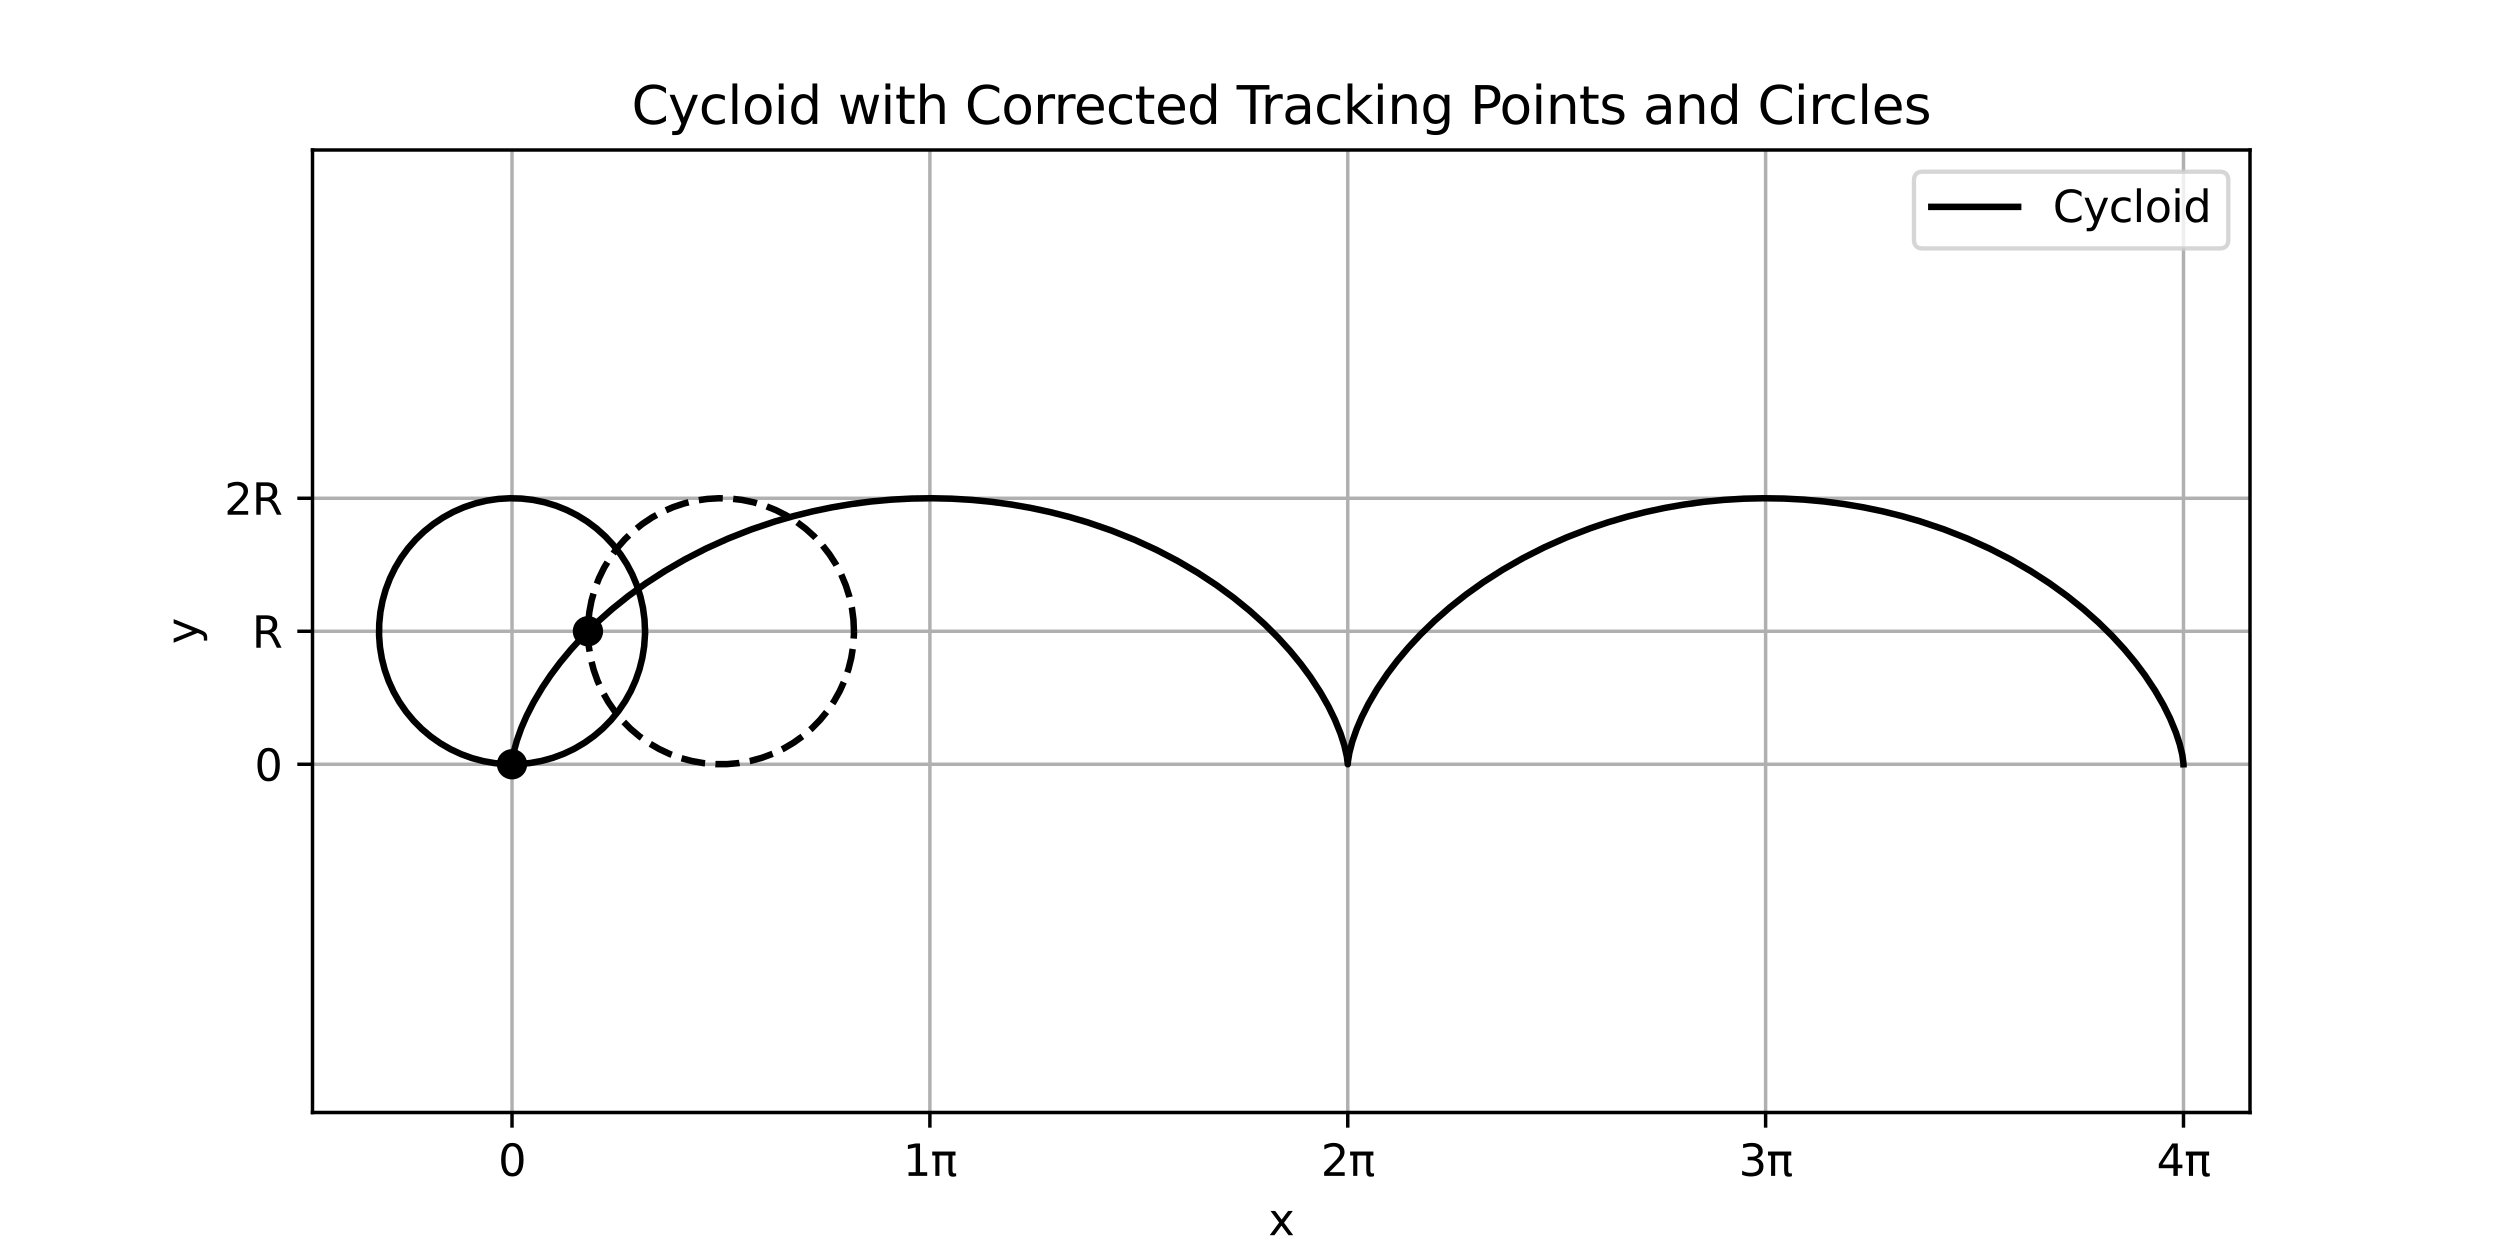 <?xml version="1.0" encoding="utf-8" standalone="no"?>
<!DOCTYPE svg PUBLIC "-//W3C//DTD SVG 1.1//EN"
  "http://www.w3.org/Graphics/SVG/1.1/DTD/svg11.dtd">
<svg xmlns:xlink="http://www.w3.org/1999/xlink" width="576pt" height="288pt" viewBox="0 0 576 288" xmlns="http://www.w3.org/2000/svg" version="1.1">
 <defs>
  <style type="text/css">*{stroke-linejoin: round; stroke-linecap: butt}</style>
 </defs>
 <g id="figure_1">
  <g id="patch_1">
   <path d="M 0 288 
L 576 288 
L 576 0 
L 0 0 
z
" style="fill: #ffffff"/>
  </g>
  <g id="axes_1">
   <g id="patch_2">
    <path d="M 72 256.32 
L 518.4 256.32 
L 518.4 34.56 
L 72 34.56 
z
" style="fill: #ffffff"/>
   </g>
   <g id="matplotlib.axis_1">
    <g id="xtick_1">
     <g id="line2d_1">
      <path d="M 117.969 256.32 
L 117.969 34.56 
" clip-path="url(#pd995ebd2dd)" style="fill: none; stroke: #b0b0b0; stroke-width: 0.8; stroke-linecap: square"/>
     </g>
     <g id="line2d_2">
      <defs>
       <path id="m7fe65289d8" d="M 0 0 
L 0 3.5 
" style="stroke: #000000; stroke-width: 0.8"/>
      </defs>
      <g>
       <use xlink:href="#m7fe65289d8" x="117.969" y="256.32" style="stroke: #000000; stroke-width: 0.8"/>
      </g>
     </g>
     <g id="text_1">
      <!-- 0 -->
      <g transform="translate(114.788 270.918) scale(0.1 -0.1)">
       <defs>
        <path id="DejaVuSans-30" d="M 2034 4250 
Q 1547 4250 1301 3770 
Q 1056 3291 1056 2328 
Q 1056 1369 1301 889 
Q 1547 409 2034 409 
Q 2525 409 2770 889 
Q 3016 1369 3016 2328 
Q 3016 3291 2770 3770 
Q 2525 4250 2034 4250 
z
M 2034 4750 
Q 2819 4750 3233 4129 
Q 3647 3509 3647 2328 
Q 3647 1150 3233 529 
Q 2819 -91 2034 -91 
Q 1250 -91 836 529 
Q 422 1150 422 2328 
Q 422 3509 836 4129 
Q 1250 4750 2034 4750 
z
" transform="scale(0.016)"/>
       </defs>
       <use xlink:href="#DejaVuSans-30"/>
      </g>
     </g>
    </g>
    <g id="xtick_2">
     <g id="line2d_3">
      <path d="M 214.246 256.32 
L 214.246 34.56 
" clip-path="url(#pd995ebd2dd)" style="fill: none; stroke: #b0b0b0; stroke-width: 0.8; stroke-linecap: square"/>
     </g>
     <g id="line2d_4">
      <g>
       <use xlink:href="#m7fe65289d8" x="214.246" y="256.32" style="stroke: #000000; stroke-width: 0.8"/>
      </g>
     </g>
     <g id="text_2">
      <!-- 1π -->
      <g transform="translate(208.055 270.918) scale(0.1 -0.1)">
       <defs>
        <path id="DejaVuSans-31" d="M 794 531 
L 1825 531 
L 1825 4091 
L 703 3866 
L 703 4441 
L 1819 4666 
L 2450 4666 
L 2450 531 
L 3481 531 
L 3481 0 
L 794 0 
L 794 531 
z
" transform="scale(0.016)"/>
        <path id="DejaVuSans-3c0" d="M 231 3500 
L 3584 3500 
L 3584 2925 
L 3144 2925 
L 3144 775 
Q 3144 550 3220 451 
Q 3297 353 3469 353 
Q 3516 353 3584 361 
Q 3653 369 3675 372 
L 3675 -44 
Q 3566 -84 3450 -103 
Q 3334 -122 3219 -122 
Q 2844 -122 2700 83 
Q 2556 288 2556 838 
L 2556 2925 
L 1266 2925 
L 1266 0 
L 678 0 
L 678 2925 
L 231 2925 
L 231 3500 
z
" transform="scale(0.016)"/>
       </defs>
       <use xlink:href="#DejaVuSans-31"/>
       <use xlink:href="#DejaVuSans-3c0" x="63.623"/>
      </g>
     </g>
    </g>
    <g id="xtick_3">
     <g id="line2d_5">
      <path d="M 310.523 256.32 
L 310.523 34.56 
" clip-path="url(#pd995ebd2dd)" style="fill: none; stroke: #b0b0b0; stroke-width: 0.8; stroke-linecap: square"/>
     </g>
     <g id="line2d_6">
      <g>
       <use xlink:href="#m7fe65289d8" x="310.523" y="256.32" style="stroke: #000000; stroke-width: 0.8"/>
      </g>
     </g>
     <g id="text_3">
      <!-- 2π -->
      <g transform="translate(304.332 270.918) scale(0.1 -0.1)">
       <defs>
        <path id="DejaVuSans-32" d="M 1228 531 
L 3431 531 
L 3431 0 
L 469 0 
L 469 531 
Q 828 903 1448 1529 
Q 2069 2156 2228 2338 
Q 2531 2678 2651 2914 
Q 2772 3150 2772 3378 
Q 2772 3750 2511 3984 
Q 2250 4219 1831 4219 
Q 1534 4219 1204 4116 
Q 875 4013 500 3803 
L 500 4441 
Q 881 4594 1212 4672 
Q 1544 4750 1819 4750 
Q 2544 4750 2975 4387 
Q 3406 4025 3406 3419 
Q 3406 3131 3298 2873 
Q 3191 2616 2906 2266 
Q 2828 2175 2409 1742 
Q 1991 1309 1228 531 
z
" transform="scale(0.016)"/>
       </defs>
       <use xlink:href="#DejaVuSans-32"/>
       <use xlink:href="#DejaVuSans-3c0" x="63.623"/>
      </g>
     </g>
    </g>
    <g id="xtick_4">
     <g id="line2d_7">
      <path d="M 406.8 256.32 
L 406.8 34.56 
" clip-path="url(#pd995ebd2dd)" style="fill: none; stroke: #b0b0b0; stroke-width: 0.8; stroke-linecap: square"/>
     </g>
     <g id="line2d_8">
      <g>
       <use xlink:href="#m7fe65289d8" x="406.8" y="256.32" style="stroke: #000000; stroke-width: 0.8"/>
      </g>
     </g>
     <g id="text_4">
      <!-- 3π -->
      <g transform="translate(400.609 270.918) scale(0.1 -0.1)">
       <defs>
        <path id="DejaVuSans-33" d="M 2597 2516 
Q 3050 2419 3304 2112 
Q 3559 1806 3559 1356 
Q 3559 666 3084 287 
Q 2609 -91 1734 -91 
Q 1441 -91 1130 -33 
Q 819 25 488 141 
L 488 750 
Q 750 597 1062 519 
Q 1375 441 1716 441 
Q 2309 441 2620 675 
Q 2931 909 2931 1356 
Q 2931 1769 2642 2001 
Q 2353 2234 1838 2234 
L 1294 2234 
L 1294 2753 
L 1863 2753 
Q 2328 2753 2575 2939 
Q 2822 3125 2822 3475 
Q 2822 3834 2567 4026 
Q 2313 4219 1838 4219 
Q 1578 4219 1281 4162 
Q 984 4106 628 3988 
L 628 4550 
Q 988 4650 1302 4700 
Q 1616 4750 1894 4750 
Q 2613 4750 3031 4423 
Q 3450 4097 3450 3541 
Q 3450 3153 3228 2886 
Q 3006 2619 2597 2516 
z
" transform="scale(0.016)"/>
       </defs>
       <use xlink:href="#DejaVuSans-33"/>
       <use xlink:href="#DejaVuSans-3c0" x="63.623"/>
      </g>
     </g>
    </g>
    <g id="xtick_5">
     <g id="line2d_9">
      <path d="M 503.077 256.32 
L 503.077 34.56 
" clip-path="url(#pd995ebd2dd)" style="fill: none; stroke: #b0b0b0; stroke-width: 0.8; stroke-linecap: square"/>
     </g>
     <g id="line2d_10">
      <g>
       <use xlink:href="#m7fe65289d8" x="503.077" y="256.32" style="stroke: #000000; stroke-width: 0.8"/>
      </g>
     </g>
     <g id="text_5">
      <!-- 4π -->
      <g transform="translate(496.886 270.918) scale(0.1 -0.1)">
       <defs>
        <path id="DejaVuSans-34" d="M 2419 4116 
L 825 1625 
L 2419 1625 
L 2419 4116 
z
M 2253 4666 
L 3047 4666 
L 3047 1625 
L 3713 1625 
L 3713 1100 
L 3047 1100 
L 3047 0 
L 2419 0 
L 2419 1100 
L 313 1100 
L 313 1709 
L 2253 4666 
z
" transform="scale(0.016)"/>
       </defs>
       <use xlink:href="#DejaVuSans-34"/>
       <use xlink:href="#DejaVuSans-3c0" x="63.623"/>
      </g>
     </g>
    </g>
    <g id="text_6">
     <!-- x -->
     <g transform="translate(292.241 284.597) scale(0.1 -0.1)">
      <defs>
       <path id="DejaVuSans-78" d="M 3513 3500 
L 2247 1797 
L 3578 0 
L 2900 0 
L 1881 1375 
L 863 0 
L 184 0 
L 1544 1831 
L 300 3500 
L 978 3500 
L 1906 2253 
L 2834 3500 
L 3513 3500 
z
" transform="scale(0.016)"/>
      </defs>
      <use xlink:href="#DejaVuSans-78"/>
     </g>
    </g>
   </g>
   <g id="matplotlib.axis_2">
    <g id="ytick_1">
     <g id="line2d_11">
      <path d="M 72 176.086 
L 518.4 176.086 
" clip-path="url(#pd995ebd2dd)" style="fill: none; stroke: #b0b0b0; stroke-width: 0.8; stroke-linecap: square"/>
     </g>
     <g id="line2d_12">
      <defs>
       <path id="m0a268696ff" d="M 0 0 
L -3.5 0 
" style="stroke: #000000; stroke-width: 0.8"/>
      </defs>
      <g>
       <use xlink:href="#m0a268696ff" x="72" y="176.086" style="stroke: #000000; stroke-width: 0.8"/>
      </g>
     </g>
     <g id="text_7">
      <!-- 0 -->
      <g transform="translate(58.638 179.885) scale(0.1 -0.1)">
       <use xlink:href="#DejaVuSans-30"/>
      </g>
     </g>
    </g>
    <g id="ytick_2">
     <g id="line2d_13">
      <path d="M 72 145.44 
L 518.4 145.44 
" clip-path="url(#pd995ebd2dd)" style="fill: none; stroke: #b0b0b0; stroke-width: 0.8; stroke-linecap: square"/>
     </g>
     <g id="line2d_14">
      <g>
       <use xlink:href="#m0a268696ff" x="72" y="145.44" style="stroke: #000000; stroke-width: 0.8"/>
      </g>
     </g>
     <g id="text_8">
      <!-- R -->
      <g transform="translate(58.052 149.239) scale(0.1 -0.1)">
       <defs>
        <path id="DejaVuSans-52" d="M 2841 2188 
Q 3044 2119 3236 1894 
Q 3428 1669 3622 1275 
L 4263 0 
L 3584 0 
L 2988 1197 
Q 2756 1666 2539 1819 
Q 2322 1972 1947 1972 
L 1259 1972 
L 1259 0 
L 628 0 
L 628 4666 
L 2053 4666 
Q 2853 4666 3247 4331 
Q 3641 3997 3641 3322 
Q 3641 2881 3436 2590 
Q 3231 2300 2841 2188 
z
M 1259 4147 
L 1259 2491 
L 2053 2491 
Q 2509 2491 2742 2702 
Q 2975 2913 2975 3322 
Q 2975 3731 2742 3939 
Q 2509 4147 2053 4147 
L 1259 4147 
z
" transform="scale(0.016)"/>
       </defs>
       <use xlink:href="#DejaVuSans-52"/>
      </g>
     </g>
    </g>
    <g id="ytick_3">
     <g id="line2d_15">
      <path d="M 72 114.794 
L 518.4 114.794 
" clip-path="url(#pd995ebd2dd)" style="fill: none; stroke: #b0b0b0; stroke-width: 0.8; stroke-linecap: square"/>
     </g>
     <g id="line2d_16">
      <g>
       <use xlink:href="#m0a268696ff" x="72" y="114.794" style="stroke: #000000; stroke-width: 0.8"/>
      </g>
     </g>
     <g id="text_9">
      <!-- 2R -->
      <g transform="translate(51.689 118.593) scale(0.1 -0.1)">
       <use xlink:href="#DejaVuSans-32"/>
       <use xlink:href="#DejaVuSans-52" x="63.623"/>
      </g>
     </g>
    </g>
    <g id="text_10">
     <!-- y -->
     <g transform="translate(45.609 148.399) rotate(-90) scale(0.1 -0.1)">
      <defs>
       <path id="DejaVuSans-79" d="M 2059 -325 
Q 1816 -950 1584 -1140 
Q 1353 -1331 966 -1331 
L 506 -1331 
L 506 -850 
L 844 -850 
Q 1081 -850 1212 -737 
Q 1344 -625 1503 -206 
L 1606 56 
L 191 3500 
L 800 3500 
L 1894 763 
L 2988 3500 
L 3597 3500 
L 2059 -325 
z
" transform="scale(0.016)"/>
      </defs>
      <use xlink:href="#DejaVuSans-79"/>
     </g>
    </g>
   </g>
   <g id="line2d_17">
    <path d="M 117.969 176.086 
L 118.077 174.918 
L 118.44 172.991 
L 119.076 170.657 
L 120.109 167.748 
L 121.333 164.933 
L 122.931 161.809 
L 124.939 158.426 
L 126.861 155.568 
L 129.076 152.608 
L 131.594 149.576 
L 134.419 146.501 
L 137.554 143.416 
L 141 140.351 
L 144.752 137.338 
L 148.804 134.406 
L 153.145 131.587 
L 157.764 128.908 
L 162.644 126.397 
L 167.768 124.079 
L 173.114 121.978 
L 178.661 120.114 
L 182.937 118.884 
L 187.3 117.805 
L 191.739 116.884 
L 196.241 116.126 
L 200.795 115.535 
L 205.386 115.115 
L 210.003 114.868 
L 214.632 114.795 
L 219.26 114.897 
L 223.873 115.173 
L 228.459 115.622 
L 233.005 116.241 
L 237.497 117.026 
L 241.925 117.974 
L 246.274 119.078 
L 250.535 120.333 
L 256.057 122.228 
L 261.377 124.358 
L 266.472 126.701 
L 271.32 129.235 
L 275.905 131.933 
L 280.211 134.767 
L 284.225 137.71 
L 287.94 140.732 
L 291.347 143.801 
L 294.443 146.887 
L 297.23 149.958 
L 299.709 152.983 
L 301.887 155.932 
L 304.2 159.465 
L 306.082 162.776 
L 307.563 165.812 
L 308.867 169.026 
L 309.724 171.703 
L 310.323 174.332 
L 310.523 176.084 
L 310.573 175.387 
L 310.886 173.478 
L 311.563 170.874 
L 312.56 168.011 
L 313.748 165.229 
L 315.307 162.134 
L 317.273 158.774 
L 319.676 155.203 
L 321.928 152.232 
L 324.484 149.193 
L 327.348 146.115 
L 330.522 143.031 
L 334.006 139.971 
L 337.796 136.966 
L 341.885 134.047 
L 346.262 131.244 
L 350.914 128.585 
L 355.826 126.096 
L 360.978 123.804 
L 366.351 121.731 
L 370.511 120.333 
L 374.772 119.078 
L 379.121 117.974 
L 383.549 117.026 
L 388.041 116.241 
L 392.587 115.622 
L 397.173 115.173 
L 401.786 114.897 
L 406.414 114.795 
L 411.043 114.868 
L 415.66 115.115 
L 420.251 115.535 
L 424.805 116.126 
L 429.307 116.884 
L 433.746 117.805 
L 438.109 118.884 
L 442.385 120.114 
L 447.932 121.978 
L 453.278 124.079 
L 458.402 126.397 
L 463.282 128.908 
L 467.901 131.587 
L 472.242 134.406 
L 476.294 137.338 
L 480.046 140.351 
L 483.492 143.416 
L 486.627 146.501 
L 489.452 149.576 
L 491.97 152.608 
L 494.185 155.568 
L 496.543 159.12 
L 498.466 162.456 
L 499.986 165.522 
L 501.33 168.778 
L 502.222 171.502 
L 502.804 173.925 
L 503.075 175.999 
L 503.077 176.086 
L 503.077 176.086 
" clip-path="url(#pd995ebd2dd)" style="fill: none; stroke: #000000; stroke-width: 1.5; stroke-linecap: square"/>
   </g>
   <g id="line2d_18">
    <path d="M 148.615 145.44 
L 148.496 142.742 
L 148.14 140.066 
L 147.55 137.431 
L 146.73 134.858 
L 145.687 132.367 
L 144.428 129.978 
L 142.965 127.709 
L 141.307 125.577 
L 139.468 123.6 
L 137.462 121.793 
L 135.304 120.168 
L 133.013 118.741 
L 130.604 117.52 
L 128.097 116.516 
L 125.512 115.737 
L 122.868 115.188 
L 120.186 114.874 
L 117.487 114.798 
L 114.791 114.959 
L 112.12 115.357 
L 109.495 115.989 
L 106.935 116.849 
L 104.461 117.931 
L 102.092 119.227 
L 99.847 120.727 
L 97.741 122.418 
L 95.793 124.288 
L 94.018 126.322 
L 92.428 128.504 
L 91.036 130.818 
L 89.853 133.246 
L 88.889 135.768 
L 88.151 138.366 
L 87.644 141.018 
L 87.372 143.704 
L 87.338 146.405 
L 87.542 149.097 
L 87.982 151.761 
L 88.655 154.376 
L 89.555 156.922 
L 90.676 159.379 
L 92.009 161.727 
L 93.544 163.949 
L 95.268 166.027 
L 97.168 167.946 
L 99.23 169.689 
L 101.437 171.245 
L 103.773 172.6 
L 106.219 173.744 
L 108.756 174.668 
L 111.365 175.366 
L 114.025 175.831 
L 116.715 176.06 
L 119.415 176.052 
L 122.104 175.806 
L 124.761 175.324 
L 127.366 174.61 
L 129.897 173.669 
L 132.335 172.51 
L 134.663 171.14 
L 136.86 169.571 
L 138.911 167.814 
L 140.799 165.884 
L 142.51 163.795 
L 144.031 161.563 
L 145.349 159.207 
L 146.454 156.743 
L 147.339 154.192 
L 147.995 151.572 
L 148.418 148.905 
L 148.605 146.212 
L 148.615 145.44 
L 148.615 145.44 
" clip-path="url(#pd995ebd2dd)" style="fill: none; stroke: #000000; stroke-width: 1.5; stroke-linecap: square"/>
   </g>
   <g id="line2d_19">
    <path d="M 196.753 145.44 
L 196.634 142.742 
L 196.278 140.066 
L 195.688 137.431 
L 194.868 134.858 
L 193.825 132.367 
L 192.567 129.978 
L 191.103 127.709 
L 189.445 125.577 
L 187.606 123.6 
L 185.6 121.793 
L 183.443 120.168 
L 181.151 118.741 
L 178.742 117.52 
L 176.236 116.516 
L 173.65 115.737 
L 171.006 115.188 
L 168.324 114.874 
L 165.625 114.798 
L 162.93 114.959 
L 160.259 115.357 
L 157.633 115.989 
L 155.074 116.849 
L 152.6 117.931 
L 150.231 119.227 
L 147.985 120.727 
L 145.88 122.418 
L 143.932 124.288 
L 142.156 126.322 
L 140.566 128.504 
L 139.174 130.818 
L 137.992 133.246 
L 137.028 135.768 
L 136.289 138.366 
L 135.782 141.018 
L 135.511 143.704 
L 135.477 146.405 
L 135.68 149.097 
L 136.121 151.761 
L 136.793 154.376 
L 137.694 156.922 
L 138.815 159.379 
L 140.148 161.727 
L 141.682 163.949 
L 143.406 166.027 
L 145.307 167.946 
L 147.369 169.689 
L 149.576 171.245 
L 151.912 172.6 
L 154.357 173.744 
L 156.895 174.668 
L 159.503 175.366 
L 162.163 175.831 
L 164.854 176.06 
L 167.554 176.052 
L 170.243 175.806 
L 172.9 175.324 
L 175.504 174.61 
L 178.035 173.669 
L 180.474 172.51 
L 182.801 171.14 
L 184.999 169.571 
L 187.049 167.814 
L 188.938 165.884 
L 190.649 163.795 
L 192.169 161.563 
L 193.487 159.207 
L 194.593 156.743 
L 195.477 154.192 
L 196.134 151.572 
L 196.557 148.905 
L 196.744 146.212 
L 196.753 145.44 
L 196.753 145.44 
" clip-path="url(#pd995ebd2dd)" style="fill: none; stroke-dasharray: 5.55,2.4; stroke-dashoffset: 0; stroke: #000000; stroke-width: 1.5"/>
   </g>
   <g id="patch_3">
    <path d="M 72 256.32 
L 72 34.56 
" style="fill: none; stroke: #000000; stroke-width: 0.8; stroke-linejoin: miter; stroke-linecap: square"/>
   </g>
   <g id="patch_4">
    <path d="M 518.4 256.32 
L 518.4 34.56 
" style="fill: none; stroke: #000000; stroke-width: 0.8; stroke-linejoin: miter; stroke-linecap: square"/>
   </g>
   <g id="patch_5">
    <path d="M 72 256.32 
L 518.4 256.32 
" style="fill: none; stroke: #000000; stroke-width: 0.8; stroke-linejoin: miter; stroke-linecap: square"/>
   </g>
   <g id="patch_6">
    <path d="M 72 34.56 
L 518.4 34.56 
" style="fill: none; stroke: #000000; stroke-width: 0.8; stroke-linejoin: miter; stroke-linecap: square"/>
   </g>
   <g id="text_11">
    <!-- Cycloid with Corrected Tracking Points and Circles -->
    <g transform="translate(145.524 28.56) scale(0.12 -0.12)">
     <defs>
      <path id="DejaVuSans-43" d="M 4122 4306 
L 4122 3641 
Q 3803 3938 3442 4084 
Q 3081 4231 2675 4231 
Q 1875 4231 1450 3742 
Q 1025 3253 1025 2328 
Q 1025 1406 1450 917 
Q 1875 428 2675 428 
Q 3081 428 3442 575 
Q 3803 722 4122 1019 
L 4122 359 
Q 3791 134 3420 21 
Q 3050 -91 2638 -91 
Q 1578 -91 968 557 
Q 359 1206 359 2328 
Q 359 3453 968 4101 
Q 1578 4750 2638 4750 
Q 3056 4750 3426 4639 
Q 3797 4528 4122 4306 
z
" transform="scale(0.016)"/>
      <path id="DejaVuSans-63" d="M 3122 3366 
L 3122 2828 
Q 2878 2963 2633 3030 
Q 2388 3097 2138 3097 
Q 1578 3097 1268 2742 
Q 959 2388 959 1747 
Q 959 1106 1268 751 
Q 1578 397 2138 397 
Q 2388 397 2633 464 
Q 2878 531 3122 666 
L 3122 134 
Q 2881 22 2623 -34 
Q 2366 -91 2075 -91 
Q 1284 -91 818 406 
Q 353 903 353 1747 
Q 353 2603 823 3093 
Q 1294 3584 2113 3584 
Q 2378 3584 2631 3529 
Q 2884 3475 3122 3366 
z
" transform="scale(0.016)"/>
      <path id="DejaVuSans-6c" d="M 603 4863 
L 1178 4863 
L 1178 0 
L 603 0 
L 603 4863 
z
" transform="scale(0.016)"/>
      <path id="DejaVuSans-6f" d="M 1959 3097 
Q 1497 3097 1228 2736 
Q 959 2375 959 1747 
Q 959 1119 1226 758 
Q 1494 397 1959 397 
Q 2419 397 2687 759 
Q 2956 1122 2956 1747 
Q 2956 2369 2687 2733 
Q 2419 3097 1959 3097 
z
M 1959 3584 
Q 2709 3584 3137 3096 
Q 3566 2609 3566 1747 
Q 3566 888 3137 398 
Q 2709 -91 1959 -91 
Q 1206 -91 779 398 
Q 353 888 353 1747 
Q 353 2609 779 3096 
Q 1206 3584 1959 3584 
z
" transform="scale(0.016)"/>
      <path id="DejaVuSans-69" d="M 603 3500 
L 1178 3500 
L 1178 0 
L 603 0 
L 603 3500 
z
M 603 4863 
L 1178 4863 
L 1178 4134 
L 603 4134 
L 603 4863 
z
" transform="scale(0.016)"/>
      <path id="DejaVuSans-64" d="M 2906 2969 
L 2906 4863 
L 3481 4863 
L 3481 0 
L 2906 0 
L 2906 525 
Q 2725 213 2448 61 
Q 2172 -91 1784 -91 
Q 1150 -91 751 415 
Q 353 922 353 1747 
Q 353 2572 751 3078 
Q 1150 3584 1784 3584 
Q 2172 3584 2448 3432 
Q 2725 3281 2906 2969 
z
M 947 1747 
Q 947 1113 1208 752 
Q 1469 391 1925 391 
Q 2381 391 2643 752 
Q 2906 1113 2906 1747 
Q 2906 2381 2643 2742 
Q 2381 3103 1925 3103 
Q 1469 3103 1208 2742 
Q 947 2381 947 1747 
z
" transform="scale(0.016)"/>
      <path id="DejaVuSans-20" transform="scale(0.016)"/>
      <path id="DejaVuSans-77" d="M 269 3500 
L 844 3500 
L 1563 769 
L 2278 3500 
L 2956 3500 
L 3675 769 
L 4391 3500 
L 4966 3500 
L 4050 0 
L 3372 0 
L 2619 2869 
L 1863 0 
L 1184 0 
L 269 3500 
z
" transform="scale(0.016)"/>
      <path id="DejaVuSans-74" d="M 1172 4494 
L 1172 3500 
L 2356 3500 
L 2356 3053 
L 1172 3053 
L 1172 1153 
Q 1172 725 1289 603 
Q 1406 481 1766 481 
L 2356 481 
L 2356 0 
L 1766 0 
Q 1100 0 847 248 
Q 594 497 594 1153 
L 594 3053 
L 172 3053 
L 172 3500 
L 594 3500 
L 594 4494 
L 1172 4494 
z
" transform="scale(0.016)"/>
      <path id="DejaVuSans-68" d="M 3513 2113 
L 3513 0 
L 2938 0 
L 2938 2094 
Q 2938 2591 2744 2837 
Q 2550 3084 2163 3084 
Q 1697 3084 1428 2787 
Q 1159 2491 1159 1978 
L 1159 0 
L 581 0 
L 581 4863 
L 1159 4863 
L 1159 2956 
Q 1366 3272 1645 3428 
Q 1925 3584 2291 3584 
Q 2894 3584 3203 3211 
Q 3513 2838 3513 2113 
z
" transform="scale(0.016)"/>
      <path id="DejaVuSans-72" d="M 2631 2963 
Q 2534 3019 2420 3045 
Q 2306 3072 2169 3072 
Q 1681 3072 1420 2755 
Q 1159 2438 1159 1844 
L 1159 0 
L 581 0 
L 581 3500 
L 1159 3500 
L 1159 2956 
Q 1341 3275 1631 3429 
Q 1922 3584 2338 3584 
Q 2397 3584 2469 3576 
Q 2541 3569 2628 3553 
L 2631 2963 
z
" transform="scale(0.016)"/>
      <path id="DejaVuSans-65" d="M 3597 1894 
L 3597 1613 
L 953 1613 
Q 991 1019 1311 708 
Q 1631 397 2203 397 
Q 2534 397 2845 478 
Q 3156 559 3463 722 
L 3463 178 
Q 3153 47 2828 -22 
Q 2503 -91 2169 -91 
Q 1331 -91 842 396 
Q 353 884 353 1716 
Q 353 2575 817 3079 
Q 1281 3584 2069 3584 
Q 2775 3584 3186 3129 
Q 3597 2675 3597 1894 
z
M 3022 2063 
Q 3016 2534 2758 2815 
Q 2500 3097 2075 3097 
Q 1594 3097 1305 2825 
Q 1016 2553 972 2059 
L 3022 2063 
z
" transform="scale(0.016)"/>
      <path id="DejaVuSans-54" d="M -19 4666 
L 3928 4666 
L 3928 4134 
L 2272 4134 
L 2272 0 
L 1638 0 
L 1638 4134 
L -19 4134 
L -19 4666 
z
" transform="scale(0.016)"/>
      <path id="DejaVuSans-61" d="M 2194 1759 
Q 1497 1759 1228 1600 
Q 959 1441 959 1056 
Q 959 750 1161 570 
Q 1363 391 1709 391 
Q 2188 391 2477 730 
Q 2766 1069 2766 1631 
L 2766 1759 
L 2194 1759 
z
M 3341 1997 
L 3341 0 
L 2766 0 
L 2766 531 
Q 2569 213 2275 61 
Q 1981 -91 1556 -91 
Q 1019 -91 701 211 
Q 384 513 384 1019 
Q 384 1609 779 1909 
Q 1175 2209 1959 2209 
L 2766 2209 
L 2766 2266 
Q 2766 2663 2505 2880 
Q 2244 3097 1772 3097 
Q 1472 3097 1187 3025 
Q 903 2953 641 2809 
L 641 3341 
Q 956 3463 1253 3523 
Q 1550 3584 1831 3584 
Q 2591 3584 2966 3190 
Q 3341 2797 3341 1997 
z
" transform="scale(0.016)"/>
      <path id="DejaVuSans-6b" d="M 581 4863 
L 1159 4863 
L 1159 1991 
L 2875 3500 
L 3609 3500 
L 1753 1863 
L 3688 0 
L 2938 0 
L 1159 1709 
L 1159 0 
L 581 0 
L 581 4863 
z
" transform="scale(0.016)"/>
      <path id="DejaVuSans-6e" d="M 3513 2113 
L 3513 0 
L 2938 0 
L 2938 2094 
Q 2938 2591 2744 2837 
Q 2550 3084 2163 3084 
Q 1697 3084 1428 2787 
Q 1159 2491 1159 1978 
L 1159 0 
L 581 0 
L 581 3500 
L 1159 3500 
L 1159 2956 
Q 1366 3272 1645 3428 
Q 1925 3584 2291 3584 
Q 2894 3584 3203 3211 
Q 3513 2838 3513 2113 
z
" transform="scale(0.016)"/>
      <path id="DejaVuSans-67" d="M 2906 1791 
Q 2906 2416 2648 2759 
Q 2391 3103 1925 3103 
Q 1463 3103 1205 2759 
Q 947 2416 947 1791 
Q 947 1169 1205 825 
Q 1463 481 1925 481 
Q 2391 481 2648 825 
Q 2906 1169 2906 1791 
z
M 3481 434 
Q 3481 -459 3084 -895 
Q 2688 -1331 1869 -1331 
Q 1566 -1331 1297 -1286 
Q 1028 -1241 775 -1147 
L 775 -588 
Q 1028 -725 1275 -790 
Q 1522 -856 1778 -856 
Q 2344 -856 2625 -561 
Q 2906 -266 2906 331 
L 2906 616 
Q 2728 306 2450 153 
Q 2172 0 1784 0 
Q 1141 0 747 490 
Q 353 981 353 1791 
Q 353 2603 747 3093 
Q 1141 3584 1784 3584 
Q 2172 3584 2450 3431 
Q 2728 3278 2906 2969 
L 2906 3500 
L 3481 3500 
L 3481 434 
z
" transform="scale(0.016)"/>
      <path id="DejaVuSans-50" d="M 1259 4147 
L 1259 2394 
L 2053 2394 
Q 2494 2394 2734 2622 
Q 2975 2850 2975 3272 
Q 2975 3691 2734 3919 
Q 2494 4147 2053 4147 
L 1259 4147 
z
M 628 4666 
L 2053 4666 
Q 2838 4666 3239 4311 
Q 3641 3956 3641 3272 
Q 3641 2581 3239 2228 
Q 2838 1875 2053 1875 
L 1259 1875 
L 1259 0 
L 628 0 
L 628 4666 
z
" transform="scale(0.016)"/>
      <path id="DejaVuSans-73" d="M 2834 3397 
L 2834 2853 
Q 2591 2978 2328 3040 
Q 2066 3103 1784 3103 
Q 1356 3103 1142 2972 
Q 928 2841 928 2578 
Q 928 2378 1081 2264 
Q 1234 2150 1697 2047 
L 1894 2003 
Q 2506 1872 2764 1633 
Q 3022 1394 3022 966 
Q 3022 478 2636 193 
Q 2250 -91 1575 -91 
Q 1294 -91 989 -36 
Q 684 19 347 128 
L 347 722 
Q 666 556 975 473 
Q 1284 391 1588 391 
Q 1994 391 2212 530 
Q 2431 669 2431 922 
Q 2431 1156 2273 1281 
Q 2116 1406 1581 1522 
L 1381 1569 
Q 847 1681 609 1914 
Q 372 2147 372 2553 
Q 372 3047 722 3315 
Q 1072 3584 1716 3584 
Q 2034 3584 2315 3537 
Q 2597 3491 2834 3397 
z
" transform="scale(0.016)"/>
     </defs>
     <use xlink:href="#DejaVuSans-43"/>
     <use xlink:href="#DejaVuSans-79" x="69.824"/>
     <use xlink:href="#DejaVuSans-63" x="129.004"/>
     <use xlink:href="#DejaVuSans-6c" x="183.984"/>
     <use xlink:href="#DejaVuSans-6f" x="211.768"/>
     <use xlink:href="#DejaVuSans-69" x="272.949"/>
     <use xlink:href="#DejaVuSans-64" x="300.732"/>
     <use xlink:href="#DejaVuSans-20" x="364.209"/>
     <use xlink:href="#DejaVuSans-77" x="395.996"/>
     <use xlink:href="#DejaVuSans-69" x="477.783"/>
     <use xlink:href="#DejaVuSans-74" x="505.566"/>
     <use xlink:href="#DejaVuSans-68" x="544.775"/>
     <use xlink:href="#DejaVuSans-20" x="608.154"/>
     <use xlink:href="#DejaVuSans-43" x="639.941"/>
     <use xlink:href="#DejaVuSans-6f" x="709.766"/>
     <use xlink:href="#DejaVuSans-72" x="770.947"/>
     <use xlink:href="#DejaVuSans-72" x="810.311"/>
     <use xlink:href="#DejaVuSans-65" x="849.174"/>
     <use xlink:href="#DejaVuSans-63" x="910.697"/>
     <use xlink:href="#DejaVuSans-74" x="965.678"/>
     <use xlink:href="#DejaVuSans-65" x="1004.887"/>
     <use xlink:href="#DejaVuSans-64" x="1066.41"/>
     <use xlink:href="#DejaVuSans-20" x="1129.887"/>
     <use xlink:href="#DejaVuSans-54" x="1161.674"/>
     <use xlink:href="#DejaVuSans-72" x="1208.008"/>
     <use xlink:href="#DejaVuSans-61" x="1249.121"/>
     <use xlink:href="#DejaVuSans-63" x="1310.4"/>
     <use xlink:href="#DejaVuSans-6b" x="1365.381"/>
     <use xlink:href="#DejaVuSans-69" x="1423.291"/>
     <use xlink:href="#DejaVuSans-6e" x="1451.074"/>
     <use xlink:href="#DejaVuSans-67" x="1514.453"/>
     <use xlink:href="#DejaVuSans-20" x="1577.93"/>
     <use xlink:href="#DejaVuSans-50" x="1609.717"/>
     <use xlink:href="#DejaVuSans-6f" x="1666.395"/>
     <use xlink:href="#DejaVuSans-69" x="1727.576"/>
     <use xlink:href="#DejaVuSans-6e" x="1755.359"/>
     <use xlink:href="#DejaVuSans-74" x="1818.738"/>
     <use xlink:href="#DejaVuSans-73" x="1857.947"/>
     <use xlink:href="#DejaVuSans-20" x="1910.047"/>
     <use xlink:href="#DejaVuSans-61" x="1941.834"/>
     <use xlink:href="#DejaVuSans-6e" x="2003.113"/>
     <use xlink:href="#DejaVuSans-64" x="2066.492"/>
     <use xlink:href="#DejaVuSans-20" x="2129.969"/>
     <use xlink:href="#DejaVuSans-43" x="2161.756"/>
     <use xlink:href="#DejaVuSans-69" x="2231.58"/>
     <use xlink:href="#DejaVuSans-72" x="2259.363"/>
     <use xlink:href="#DejaVuSans-63" x="2298.227"/>
     <use xlink:href="#DejaVuSans-6c" x="2353.207"/>
     <use xlink:href="#DejaVuSans-65" x="2380.99"/>
     <use xlink:href="#DejaVuSans-73" x="2442.514"/>
    </g>
   </g>
   <g id="PathCollection_1">
    <defs>
     <path id="mfe129e8383" d="M 0 3 
C 0.796 3 1.559 2.684 2.121 2.121 
C 2.684 1.559 3 0.796 3 0 
C 3 -0.796 2.684 -1.559 2.121 -2.121 
C 1.559 -2.684 0.796 -3 0 -3 
C -0.796 -3 -1.559 -2.684 -2.121 -2.121 
C -2.684 -1.559 -3 -0.796 -3 0 
C -3 0.796 -2.684 1.559 -2.121 2.121 
C -1.559 2.684 -0.796 3 0 3 
z
" style="stroke: #000000"/>
    </defs>
    <g clip-path="url(#pd995ebd2dd)">
     <use xlink:href="#mfe129e8383" x="135.461" y="145.44" style="stroke: #000000"/>
    </g>
   </g>
   <g id="PathCollection_2">
    <g clip-path="url(#pd995ebd2dd)">
     <use xlink:href="#mfe129e8383" x="117.969" y="176.086" style="stroke: #000000"/>
    </g>
   </g>
   <g id="legend_1">
    <g id="patch_7">
     <path d="M 442.977 57.238 
L 511.4 57.238 
Q 513.4 57.238 513.4 55.238 
L 513.4 41.56 
Q 513.4 39.56 511.4 39.56 
L 442.977 39.56 
Q 440.977 39.56 440.977 41.56 
L 440.977 55.238 
Q 440.977 57.238 442.977 57.238 
z
" style="fill: #ffffff; opacity: 0.8; stroke: #cccccc; stroke-linejoin: miter"/>
    </g>
    <g id="line2d_20">
     <path d="M 444.977 47.658 
L 454.977 47.658 
L 464.977 47.658 
" style="fill: none; stroke: #000000; stroke-width: 1.5; stroke-linecap: square"/>
    </g>
    <g id="text_12">
     <!-- Cycloid -->
     <g transform="translate(472.977 51.158) scale(0.1 -0.1)">
      <use xlink:href="#DejaVuSans-43"/>
      <use xlink:href="#DejaVuSans-79" x="69.824"/>
      <use xlink:href="#DejaVuSans-63" x="129.004"/>
      <use xlink:href="#DejaVuSans-6c" x="183.984"/>
      <use xlink:href="#DejaVuSans-6f" x="211.768"/>
      <use xlink:href="#DejaVuSans-69" x="272.949"/>
      <use xlink:href="#DejaVuSans-64" x="300.732"/>
     </g>
    </g>
   </g>
  </g>
 </g>
 <defs>
  <clipPath id="pd995ebd2dd">
   <rect x="72" y="34.56" width="446.4" height="221.76"/>
  </clipPath>
 </defs>
</svg>
